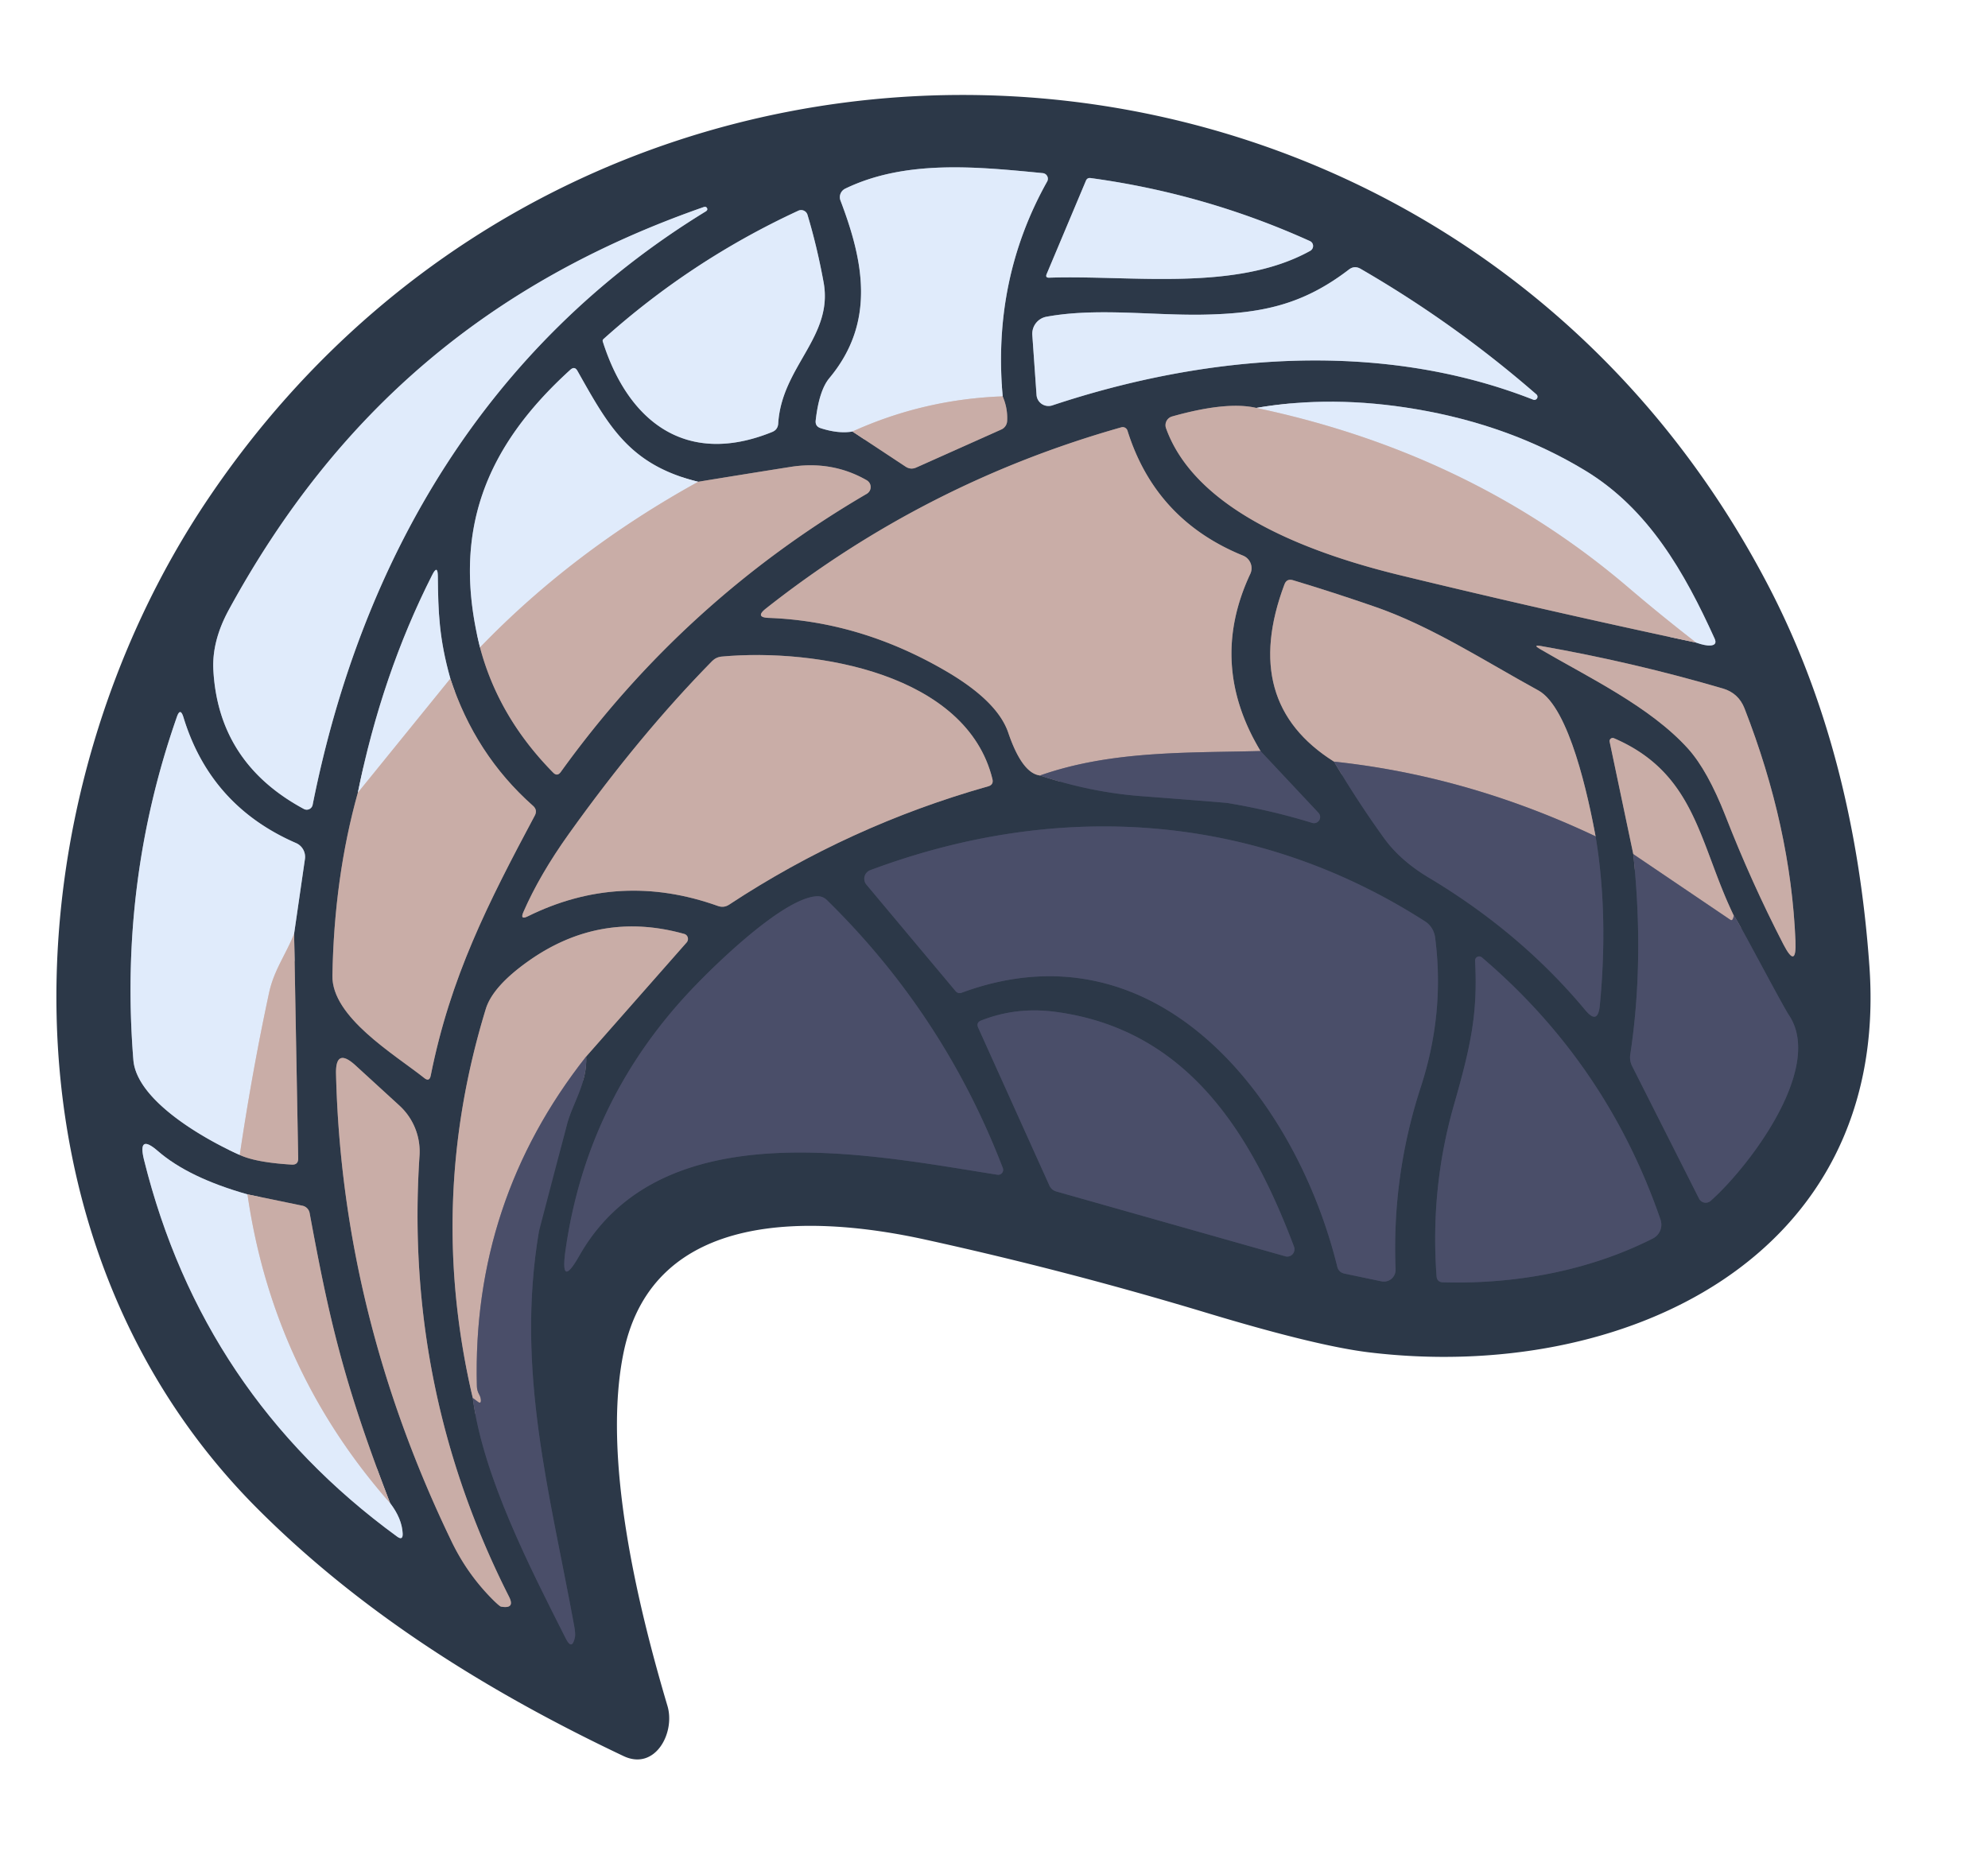 <svg xmlns="http://www.w3.org/2000/svg" viewBox="0 0 165 154" xmlns:v="https://vecta.io/nano"><style><![CDATA[.B{stroke:#7b7378}.C{stroke:#8692a2}.D{fill:#c9ada7}.E{stroke:#d5ccd1}.F{stroke:#3b4359}.G{fill:#e0ebfb}.H{stroke:#8a7e88}.I{fill:#4a4e69}]]></style><g fill="none" stroke-width="2"><path vector-effect="non-scaling-stroke" d="M70.75 35.82l4.42 2.92q.42.27.87.07l7.07-3.16a.82.81 80 0 0 .48-.7q.06-1.05-.37-2.05" class="B"/><path vector-effect="non-scaling-stroke" d="M83.22 32.9q-.86-9.7 3.69-17.83a.47.47 0 0 0-.37-.7c-5.38-.52-11.35-1.15-16.39 1.29a.79.78-23.7 0 0-.39.99c1.87 4.92 2.98 10.05-.92 14.73q-.86 1.03-1.14 3.53-.05.48.41.63 1.49.48 2.64.28" class="C"/><path vector-effect="non-scaling-stroke" d="M83.22 32.9q-6.56.24-12.47 2.92" class="E"/><path vector-effect="non-scaling-stroke" d="M86.87 22.75q-.13.31.21.3c6.79-.23 15.48 1.2 21.67-2.23a.46.45-47.3 0 0-.03-.81q-8.71-3.94-18.2-5.23-.28-.04-.39.22l-3.26 7.75M25.95 66.8c4.1-20.57 14.5-38.15 32.64-49.26q.14-.09.11-.22-.02-.07-.08-.12-.08-.06-.22-.01c-17.81 6.22-30.45 17-39.41 33.43q-1.42 2.61-1.28 5.03.43 7.69 7.51 11.5a.5.5 0 0 0 .73-.35m38.64-31.65c.29-4.72 4.58-7.19 3.77-11.7q-.54-2.96-1.34-5.62a.55.55 0 0 0-.76-.34q-8.89 4.11-16.18 10.66a.19.18 60.6 0 0-.05.2c2.11 6.66 6.92 10.4 14.05 7.51q.48-.19.51-.71m47.36-12.77c-3.83 2.93-7.24 3.66-12.21 3.74-4.19.06-8.79-.58-12.88.17a1.44 1.44 0 0 0-1.18 1.52l.35 4.97a1 .99-11.3 0 0 1.31.87c12.65-4.21 27.15-5.49 39.9-.48a.26.26 0 0 0 .27-.44q-6.79-5.91-14.59-10.42-.51-.29-.97.07" class="C"/><path vector-effect="non-scaling-stroke" d="M39.84 53.74q1.53 5.78 6.06 10.38.35.37.65-.05Q56.8 49.83 71.94 40.99a.65.65 0 0 0-.01-1.13q-2.88-1.65-6.34-1.1-4.29.68-7.64 1.23" class="B"/><path vector-effect="non-scaling-stroke" d="M57.95 39.99c-5.74-1.4-7.47-4.68-10.02-9.2q-.23-.42-.59-.1c-7.09 6.44-9.89 13.48-7.5 23.05" class="C"/><path vector-effect="non-scaling-stroke" d="M57.95 39.99q-10.38 5.73-18.11 13.75" class="E"/><path vector-effect="non-scaling-stroke" d="M104.27 33.86q-2.45-.57-6.99.71a.75.75 0 0 0-.5.98c2.57 7.14 12.68 10.56 19.48 12.21q12.11 2.94 24.51 5.58" class="B"/><path vector-effect="non-scaling-stroke" d="M140.77 53.34q.77.27 1.19.24.59-.04.35-.57c-2.5-5.51-5.49-10.77-10.74-13.95q-6.24-3.78-14.06-5.1-6.96-1.18-13.24-.1" class="C"/><path vector-effect="non-scaling-stroke" d="M140.77 53.34q-2.96-2.3-5.56-4.52-13.07-11.19-30.94-14.96" class="E"/><path vector-effect="non-scaling-stroke" d="M86.32 64.37q4.25 1.41 8.46 1.72 6.81.52 7.14.57 3.67.62 7 1.65a.51.51 0 0 0 .52-.83l-4.82-5.14" class="F"/><path vector-effect="non-scaling-stroke" d="M104.62 62.34q-4.35-7.23-.85-14.7a1.13 1.12 23.8 0 0-.6-1.52q-7.27-2.96-9.59-10.37a.42.41 73.6 0 0-.51-.28q-16.27 4.6-29.51 15.05-.92.73.25.77 7.56.28 14.59 4.35 4.38 2.53 5.28 5.17 1.15 3.38 2.64 3.56" class="B"/><path vector-effect="non-scaling-stroke" d="M104.62 62.34c-6.07.16-12.38-.05-18.3 2.03" class="H"/><path vector-effect="non-scaling-stroke" d="M29.7 65.8q-1.97 7.05-2.11 15.19c-.06 3.44 5.15 6.53 7.62 8.49q.43.35.54-.2c1.63-8.18 4.76-14.32 8.63-21.57q.26-.47-.15-.83-4.79-4.25-6.85-10.55" class="B"/><path vector-effect="non-scaling-stroke" d="M37.38 56.33c-.95-3.36-1.01-5.6-1.04-8.49q-.01-1.02-.47-.11Q31.68 56 29.7 65.8" class="C"/><path vector-effect="non-scaling-stroke" d="M37.38 56.33L29.7 65.8" class="E"/><path vector-effect="non-scaling-stroke" d="M110.72 63.22q2.03 3.42 4.18 6.39 1.34 1.84 3.7 3.25 7.62 4.56 12.97 10.98 1.05 1.27 1.21-.37.73-7.58-.35-14.05" class="F"/><path vector-effect="non-scaling-stroke" d="M132.43 69.42c-.59-3.18-2.17-10.69-4.75-12.11-4.44-2.43-8.8-5.28-13.49-6.92q-3.43-1.19-6.88-2.23-.51-.15-.7.34-3.69 9.82 4.11 14.72" class="B"/><path vector-effect="non-scaling-stroke" d="M132.43 69.42q-10.61-5.02-21.71-6.2" class="H"/><path vector-effect="non-scaling-stroke" d="M142.99 57.15q-7.4-2.17-15.07-3.52-.76-.14-.09.25c3.99 2.34 9.12 4.77 12.27 8.26q1.63 1.81 3.12 5.61 2.15 5.51 4.8 10.64 1.1 2.12 1-.27-.39-9.47-4.23-19.32-.5-1.27-1.8-1.65M60.52 75.09c6.65-4.38 13.82-7.65 21.5-9.82q.46-.13.35-.6C80.24 55.96 67.8 53.78 59.91 54.5q-.47.04-.81.38-6.03 6.14-11.88 14.33-2.43 3.4-3.78 6.5-.3.68.37.35 7.63-3.77 15.77-.86.5.18.94-.11M19.9 95.87q1.33.62 4.3.8.56.04.55-.52l-.34-18.64" class="B"/><path vector-effect="non-scaling-stroke" d="M24.41 77.51l.9-6.21a1.25 1.25 0 0 0-.74-1.32q-7.11-3.09-9.35-10.46-.26-.82-.54-.01-4.8 13.7-3.61 28.48c.28 3.42 6.02 6.63 8.83 7.88" class="C"/><path vector-effect="non-scaling-stroke" d="M24.41 77.51c-.71 1.78-1.67 3.01-2.08 4.91q-1.4 6.51-2.43 13.45" class="E"/><path vector-effect="non-scaling-stroke" d="M135.56 70.9q.93 8.84-.25 16.63a1.61 1.57 36.9 0 0 .15.96l5.56 11.01a.62.62 0 0 0 .96.18c3.14-2.78 9.43-11 6.51-15.4-.63-.95-4.42-8.22-4.59-8.28" class="F"/><path vector-effect="non-scaling-stroke" d="M143.9 76c-2.89-5.98-3.12-11.78-9.94-14.72a.26.26 0 0 0-.36.3l1.96 9.32" class="B"/><path vector-effect="non-scaling-stroke" d="M143.9 76q-.02.15-.07.26-.07.19-.23.08l-8.04-5.44" class="H"/><path vector-effect="non-scaling-stroke" d="M79.8 82.41c16.19-5.99 27.73 8.69 31.19 22.73q.12.48.61.58l3.06.64a.97.97 0 0 0 1.17-.99q-.31-7.76 2.09-15.13 2.01-6.17 1.19-12.43a1.86 1.86 0 0 0-.85-1.34c-14.12-9.05-30.47-10.06-46.03-4.24a.76.76 0 0 0-.32 1.2l7.41 8.85a.44.43-29 0 0 .48.13m-31.71 21.81c6.86-12.04 24.18-8.35 34.69-6.71a.41.41 0 0 0 .45-.56q-4.87-12.69-14.58-22.22-.38-.38-.92-.33c-2.89.23-8.66 6-9.85 7.23q-9.14 9.35-10.95 22.19-.45 3.24 1.16.4m-8.85 11.82c.85 6.53 4.79 14.16 7.71 19.95q.53 1.06.77-.1.06-.27-.08-1.01c-1.99-10.9-4.86-21.1-2.91-32.66.47-2.75 1.57-5.84 2.3-8.77.43-1.78 1.73-3.52 1.62-5.75" class="F"/><path vector-effect="non-scaling-stroke" d="M48.65 87.7l8.34-9.47a.44.43-61.8 0 0-.21-.71q-7.01-1.96-12.97 2.29-2.92 2.08-3.49 3.94-4.91 16.02-1.08 32.29" class="B"/><path vector-effect="non-scaling-stroke" d="M48.65 87.7q-9.47 12.01-9.07 27.36.01.37.19.69.12.21.14.44.03.39-.27.15l-.4-.3" class="H"/><path vector-effect="non-scaling-stroke" d="M119.77 106.44c5.97.17 12.09-.94 17.42-3.64a1.29 1.28 67.3 0 0 .63-1.56q-4.45-12.93-14.83-21.77a.34.34 0 0 0-.56.28c.23 4.42-.36 7.07-1.77 12.02q-1.96 6.88-1.43 14.15.03.51.54.52M81.19 85.31l5.9 13.08q.17.39.58.51l19 5.38a.61.6 87.5 0 0 .73-.8c-3.61-9.58-8.97-18.09-19.88-19.5q-3.2-.41-6.09.73-.43.17-.24.6" class="F"/><path vector-effect="non-scaling-stroke" d="M37.47 127.93q1.32 2.75 3.46 4.88.53.52.65.55 1.19.21.67-.82-8.72-17.23-7.43-36.62a5.18 5.16-67 0 0-1.67-4.15l-3.65-3.34q-1.67-1.52-1.61.73.49 19.93 9.58 38.77m-5.09-3.16c-3.95-10.2-5.11-15.59-6.68-24.07a.77.76.6 0 0-.61-.62l-4.55-.94" class="B"/><path vector-effect="non-scaling-stroke" d="M20.54 99.14q-4.88-1.38-7.43-3.59-1.7-1.48-1.16.71 4.83 19.48 21 31.28.5.37.47-.25-.06-1.24-1.04-2.52" class="C"/><path vector-effect="non-scaling-stroke" d="M20.54 99.14q2.11 14.58 11.84 25.63" class="E"/></g><path fill="#2c3848" d="M76.73 102.88c-9.2-2.01-22.49-2.59-24.97 9.37-1.79 8.65 1.11 20.84 3.64 29.36.66 2.24-1.03 5.39-3.64 4.16-11.29-5.35-21.7-11.86-30.32-20.47C-1.02 102.89.62 66.05 17.33 41.32 49.43-6.22 120.2-2.44 146.79 48.66q7.11 13.67 8.37 31.59c1.7 24.25-20.54 34.56-41.57 32q-4.39-.54-13.49-3.29-11.56-3.49-23.37-6.08zm-5.98-67.06l4.42 2.92q.42.27.87.07l7.07-3.16a.82.81 80 0 0 .48-.7q.06-1.05-.37-2.05-.86-9.7 3.69-17.83a.47.47 0 0 0-.37-.7c-5.38-.52-11.35-1.15-16.39 1.29a.79.78-23.7 0 0-.39.99c1.87 4.92 2.98 10.05-.92 14.73q-.86 1.03-1.14 3.53-.05.48.41.63 1.49.48 2.64.28zm16.12-13.07q-.13.31.21.3c6.79-.23 15.48 1.2 21.67-2.23a.46.45-47.3 0 0-.03-.81q-8.71-3.94-18.2-5.23-.28-.04-.39.22l-3.26 7.75zM25.95 66.8c4.1-20.57 14.5-38.15 32.64-49.26q.14-.09.11-.22-.02-.07-.08-.12-.08-.06-.22-.01c-17.81 6.22-30.45 17-39.41 33.43q-1.42 2.61-1.28 5.03.43 7.69 7.51 11.5a.5.5 0 0 0 .73-.35zm38.64-31.65c.29-4.72 4.58-7.19 3.77-11.7q-.54-2.96-1.34-5.62a.55.55 0 0 0-.76-.34q-8.89 4.11-16.18 10.66a.19.18 60.6 0 0-.05.2c2.11 6.66 6.92 10.4 14.05 7.51q.48-.19.51-.71zm47.36-12.77c-3.83 2.93-7.24 3.66-12.21 3.74-4.19.06-8.79-.58-12.88.17a1.44 1.44 0 0 0-1.18 1.52l.35 4.97a1 .99-11.3 0 0 1.31.87c12.65-4.21 27.15-5.49 39.9-.48a.26.26 0 0 0 .27-.44q-6.79-5.91-14.59-10.42-.51-.29-.97.07zM39.84 53.74q1.53 5.78 6.06 10.38.35.37.65-.05Q56.8 49.83 71.94 40.99a.65.65 0 0 0-.01-1.13q-2.88-1.65-6.34-1.1-4.29.68-7.64 1.23c-5.74-1.4-7.47-4.68-10.02-9.2q-.23-.42-.59-.1c-7.09 6.44-9.89 13.48-7.5 23.05zm64.43-19.88q-2.45-.57-6.99.71a.75.75 0 0 0-.5.98c2.57 7.14 12.68 10.56 19.48 12.21q12.11 2.94 24.51 5.58.77.27 1.19.24.59-.04.35-.57c-2.5-5.51-5.49-10.77-10.74-13.95q-6.24-3.78-14.06-5.1-6.96-1.18-13.24-.1zM86.32 64.37q4.25 1.41 8.46 1.72 6.81.52 7.14.57 3.67.62 7 1.65a.51.51 0 0 0 .52-.83l-4.82-5.14q-4.35-7.23-.85-14.7a1.13 1.12 23.8 0 0-.6-1.52q-7.27-2.96-9.59-10.37a.42.41 73.6 0 0-.51-.28q-16.27 4.6-29.51 15.05-.92.73.25.77 7.56.28 14.59 4.35 4.38 2.53 5.28 5.17 1.15 3.38 2.64 3.56zM29.7 65.8q-1.97 7.05-2.11 15.19c-.06 3.44 5.15 6.53 7.62 8.49q.43.35.54-.2c1.63-8.18 4.76-14.32 8.63-21.57q.26-.47-.15-.83-4.79-4.25-6.85-10.55c-.95-3.36-1.01-5.6-1.04-8.49q-.01-1.02-.47-.11Q31.68 56 29.7 65.8zm81.02-2.58q2.03 3.42 4.18 6.39 1.34 1.84 3.7 3.25 7.62 4.56 12.97 10.98 1.05 1.27 1.21-.37.73-7.58-.35-14.05c-.59-3.18-2.17-10.69-4.75-12.11-4.44-2.43-8.8-5.28-13.49-6.92q-3.43-1.19-6.88-2.23-.51-.15-.7.34-3.69 9.82 4.11 14.72zm32.27-6.07q-7.4-2.17-15.07-3.52-.76-.14-.09.25c3.99 2.34 9.12 4.77 12.27 8.26q1.63 1.81 3.12 5.61 2.15 5.51 4.8 10.64 1.1 2.12 1-.27-.39-9.47-4.23-19.32-.5-1.27-1.8-1.65zM60.52 75.09c6.65-4.38 13.82-7.65 21.5-9.82q.46-.13.35-.6C80.24 55.96 67.8 53.78 59.91 54.5q-.47.04-.81.38-6.03 6.14-11.88 14.33-2.43 3.4-3.78 6.5-.3.68.37.35 7.63-3.77 15.77-.86.5.18.94-.11zM19.9 95.87q1.33.62 4.3.8.56.04.55-.52l-.34-18.64.9-6.21a1.25 1.25 0 0 0-.74-1.32q-7.11-3.09-9.35-10.46-.26-.82-.54-.01-4.8 13.7-3.61 28.48c.28 3.42 6.02 6.63 8.83 7.88zM135.56 70.9q.93 8.84-.25 16.63a1.61 1.57 36.9 0 0 .15.96l5.56 11.01a.62.62 0 0 0 .96.18c3.14-2.78 9.43-11 6.51-15.4-.63-.95-4.42-8.22-4.59-8.28-2.89-5.98-3.12-11.78-9.94-14.72a.26.26 0 0 0-.36.3l1.96 9.32zM79.8 82.41c16.19-5.99 27.73 8.69 31.19 22.73q.12.48.61.58l3.06.64a.97.97 0 0 0 1.17-.99q-.31-7.76 2.09-15.13 2.01-6.17 1.19-12.43a1.86 1.86 0 0 0-.85-1.34c-14.12-9.05-30.47-10.06-46.03-4.24a.76.76 0 0 0-.32 1.2l7.41 8.85a.44.43-29 0 0 .48.13zm-31.71 21.81c6.86-12.04 24.18-8.35 34.69-6.71a.41.41 0 0 0 .45-.56q-4.87-12.69-14.58-22.22-.38-.38-.92-.33c-2.89.23-8.66 6-9.85 7.23q-9.14 9.35-10.95 22.19-.45 3.24 1.16.4zm-8.85 11.82c.85 6.53 4.79 14.16 7.71 19.95q.53 1.06.77-.1.06-.27-.08-1.01c-1.99-10.9-4.86-21.1-2.91-32.66.47-2.75 1.57-5.84 2.3-8.77.43-1.78 1.73-3.52 1.62-5.75l8.34-9.47a.44.43-61.8 0 0-.21-.71q-7.01-1.96-12.97 2.29-2.92 2.08-3.49 3.94-4.91 16.02-1.08 32.29zm80.53-9.6c5.97.17 12.09-.94 17.42-3.64a1.29 1.28 67.3 0 0 .63-1.56q-4.45-12.93-14.83-21.77a.34.34 0 0 0-.56.28c.23 4.42-.36 7.07-1.77 12.02q-1.96 6.88-1.43 14.15.03.51.54.52zM81.19 85.31l5.9 13.08q.17.39.58.51l19 5.38a.61.6 87.5 0 0 .73-.8c-3.61-9.58-8.97-18.09-19.88-19.5q-3.2-.41-6.09.73-.43.17-.24.6zm-43.72 42.62q1.32 2.75 3.46 4.88.53.52.65.55 1.19.21.67-.82-8.72-17.23-7.43-36.62a5.18 5.16-67 0 0-1.67-4.15l-3.65-3.34q-1.67-1.52-1.61.73.49 19.93 9.58 38.77zm-5.09-3.16c-3.95-10.2-5.11-15.59-6.68-24.07a.77.76.6 0 0-.61-.62l-4.55-.94q-4.88-1.38-7.43-3.59-1.7-1.48-1.16.71 4.83 19.48 21 31.28.5.37.47-.25-.06-1.24-1.04-2.52z"/><path d="M83.22 32.9q-6.56.24-12.47 2.92-1.15.2-2.64-.28-.46-.15-.41-.63.28-2.5 1.14-3.53c3.9-4.68 2.79-9.81.92-14.73a.79.78-23.7 0 1 .39-.99c5.04-2.44 11.01-1.81 16.39-1.29a.47.47 0 0 1 .37.7q-4.55 8.13-3.69 17.83zm3.65-10.15L90.13 15q.11-.26.39-.22 9.49 1.29 18.2 5.23a.46.45-47.3 0 1 .03.81c-6.19 3.43-14.88 2-21.67 2.23q-.34.01-.21-.3zm-28.28-5.21C40.45 28.65 30.05 46.23 25.95 66.8a.5.5 0 0 1-.73.35q-7.08-3.81-7.51-11.5-.14-2.42 1.28-5.03c8.96-16.43 21.6-27.21 39.41-33.43q.14-.05.22.01.06.05.08.12.03.13-.11.22zm9.77 5.91c.81 4.51-3.48 6.98-3.77 11.7q-.03.52-.51.71c-7.13 2.89-11.94-.85-14.05-7.51a.19.18 60.6 0 1 .05-.2q7.29-6.55 16.18-10.66a.55.55 0 0 1 .76.34q.8 2.66 1.34 5.62zm31.38 2.67c4.97-.08 8.38-.81 12.21-3.74q.46-.36.97-.07 7.8 4.51 14.59 10.42a.26.26 0 0 1-.27.44c-12.75-5.01-27.25-3.73-39.9.48a1 .99-11.3 0 1-1.31-.87l-.35-4.97a1.44 1.44 0 0 1 1.18-1.52c4.09-.75 8.69-.11 12.88-.17zM57.95 39.99q-10.38 5.73-18.11 13.75c-2.39-9.57.41-16.61 7.5-23.05q.36-.32.59.1c2.55 4.52 4.28 7.8 10.02 9.2z" class="G"/><path d="M83.22 32.9q.43 1 .37 2.05a.82.81 80 0 1-.48.7l-7.07 3.16q-.45.2-.87-.07l-4.42-2.92q5.91-2.68 12.47-2.92z" class="D"/><path d="M140.77 53.34q-2.96-2.3-5.56-4.52-13.07-11.19-30.94-14.96 6.28-1.08 13.24.1 7.82 1.32 14.06 5.1c5.25 3.18 8.24 8.44 10.74 13.95q.24.53-.35.57-.42.03-1.19-.24z" class="G"/><path d="M104.27 33.86q17.87 3.77 30.94 14.96 2.6 2.22 5.56 4.52-12.4-2.64-24.51-5.58c-6.8-1.65-16.91-5.07-19.48-12.21a.75.75 0 0 1 .5-.98q4.54-1.28 6.99-.71zm.35 28.48c-6.07.16-12.38-.05-18.3 2.03q-1.49-.18-2.64-3.56-.9-2.64-5.28-5.17-7.03-4.07-14.59-4.35-1.17-.04-.25-.77Q76.8 40.07 93.07 35.47a.42.41 73.6 0 1 .51.28q2.32 7.41 9.59 10.37a1.13 1.12 23.8 0 1 .6 1.52q-3.5 7.47.85 14.7zm-64.78-8.6q7.73-8.02 18.11-13.75 3.35-.55 7.64-1.23 3.46-.55 6.34 1.1a.65.65 0 0 1 .01 1.13Q56.8 49.83 46.55 64.07q-.3.42-.65.05-4.53-4.6-6.06-10.38z" class="D"/><path d="M37.38 56.33L29.7 65.8q1.98-9.8 6.17-18.07.46-.91.47.11c.03 2.89.09 5.13 1.04 8.49z" class="G"/><path d="M132.43 69.42q-10.61-5.02-21.71-6.2-7.8-4.9-4.11-14.72.19-.49.7-.34 3.45 1.04 6.88 2.23c4.69 1.64 9.05 4.49 13.49 6.92 2.58 1.42 4.16 8.93 4.75 12.11zm10.56-12.27q1.3.38 1.8 1.65 3.84 9.85 4.23 19.32.1 2.39-1 .27-2.65-5.13-4.8-10.64-1.49-3.8-3.12-5.61c-3.15-3.49-8.28-5.92-12.27-8.26q-.67-.39.09-.25 7.67 1.35 15.07 3.52zm-60.97 8.12c-7.68 2.17-14.85 5.44-21.5 9.82q-.44.29-.94.11-8.14-2.91-15.77.86-.67.33-.37-.35 1.35-3.1 3.78-6.5 5.85-8.19 11.88-14.33.34-.34.81-.38c7.89-.72 20.33 1.46 22.46 10.17q.11.47-.35.6zm-44.64-8.94q2.06 6.3 6.85 10.55.41.36.15.83c-3.87 7.25-7 13.39-8.63 21.57q-.11.55-.54.2c-2.47-1.96-7.68-5.05-7.62-8.49q.14-8.14 2.11-15.19l7.68-9.47z" class="D"/><path d="M24.41 77.51c-.71 1.78-1.67 3.01-2.08 4.91q-1.4 6.51-2.43 13.45c-2.81-1.25-8.55-4.46-8.83-7.88q-1.19-14.78 3.61-28.48.28-.81.54.01 2.24 7.37 9.35 10.46a1.25 1.25 0 0 1 .74 1.32l-.9 6.21z" class="G"/><path d="M143.9 76q-.02.15-.07.26-.07.19-.23.08l-8.04-5.44-1.96-9.32a.26.26 0 0 1 .36-.3c6.82 2.94 7.05 8.74 9.94 14.72z" class="D"/><path d="M104.62 62.34l4.82 5.14a.51.51 0 0 1-.52.83q-3.33-1.03-7-1.65-.33-.05-7.14-.57-4.21-.31-8.46-1.72c5.92-2.08 12.23-1.87 18.3-2.03zm6.1.88q11.1 1.18 21.71 6.2 1.08 6.47.35 14.05-.16 1.64-1.21.37-5.35-6.42-12.97-10.98-2.36-1.41-3.7-3.25-2.15-2.97-4.18-6.39zm.27 41.92c-3.46-14.04-15-28.72-31.19-22.73a.44.43-29 0 1-.48-.13l-7.41-8.85a.76.76 0 0 1 .32-1.2c15.56-5.82 31.91-4.81 46.03 4.24a1.86 1.86 0 0 1 .85 1.34q.82 6.26-1.19 12.43-2.4 7.37-2.09 15.13a.97.97 0 0 1-1.17.99l-3.06-.64q-.49-.1-.61-.58zm24.57-34.24l8.04 5.44q.16.11.23-.08.05-.11.07-.26c.17.06 3.96 7.33 4.59 8.28 2.92 4.4-3.37 12.62-6.51 15.4a.62.62 0 0 1-.96-.18l-5.56-11.01a1.61 1.57 36.9 0 1-.15-.96q1.18-7.79.25-16.63zM82.78 97.51c-10.51-1.64-27.83-5.33-34.69 6.71q-1.61 2.84-1.16-.4 1.81-12.84 10.95-22.19c1.19-1.23 6.96-7 9.85-7.23q.54-.05.92.33 9.71 9.53 14.58 22.22a.41.41 0 0 1-.45.56z" class="I"/><path d="M48.65 87.7q-9.47 12.01-9.07 27.36.01.37.19.69.12.21.14.44.03.39-.27.15l-.4-.3q-3.83-16.27 1.08-32.29.57-1.86 3.49-3.94 5.96-4.25 12.97-2.29a.44.43-61.8 0 1 .21.71l-8.34 9.47zM24.41 77.51l.34 18.64q.01.56-.55.52-2.97-.18-4.3-.8 1.03-6.94 2.43-13.45c.41-1.9 1.37-3.13 2.08-4.91z" class="D"/><path d="M137.19 102.8c-5.33 2.7-11.45 3.81-17.42 3.64q-.51-.01-.54-.52-.53-7.27 1.43-14.15c1.41-4.95 2-7.6 1.77-12.02a.34.34 0 0 1 .56-.28q10.38 8.84 14.83 21.77a1.29 1.28 67.3 0 1-.63 1.56zm-50.1-4.41l-5.9-13.08q-.19-.43.24-.6 2.89-1.14 6.09-.73c10.91 1.41 16.27 9.92 19.88 19.5a.61.6 87.5 0 1-.73.8l-19-5.38q-.41-.12-.58-.51z" class="I"/><path d="M37.47 127.93q-9.09-18.84-9.58-38.77-.06-2.25 1.61-.73l3.65 3.34a5.18 5.16-67 0 1 1.67 4.15q-1.29 19.39 7.43 36.62.52 1.03-.67.82-.12-.03-.65-.55-2.14-2.13-3.46-4.88z" class="D"/><path d="M48.65 87.7c.11 2.23-1.19 3.97-1.62 5.75l-2.3 8.77c-1.95 11.56.92 21.76 2.91 32.66q.14.74.08 1.01-.24 1.16-.77.1c-2.92-5.79-6.86-13.42-7.71-19.95l.4.3q.3.24.27-.15-.02-.23-.14-.44-.18-.32-.19-.69-.4-15.35 9.07-27.36z" class="I"/><path d="M20.54 99.14q2.11 14.58 11.84 25.63.98 1.28 1.04 2.52.03.62-.47.25-16.17-11.8-21-31.28-.54-2.19 1.16-.71 2.55 2.21 7.43 3.59z" class="G"/><path d="M20.54 99.14l4.55.94a.77.76.6 0 1 .61.62c1.57 8.48 2.73 13.87 6.68 24.07q-9.73-11.05-11.84-25.63z" class="D"/></svg>
